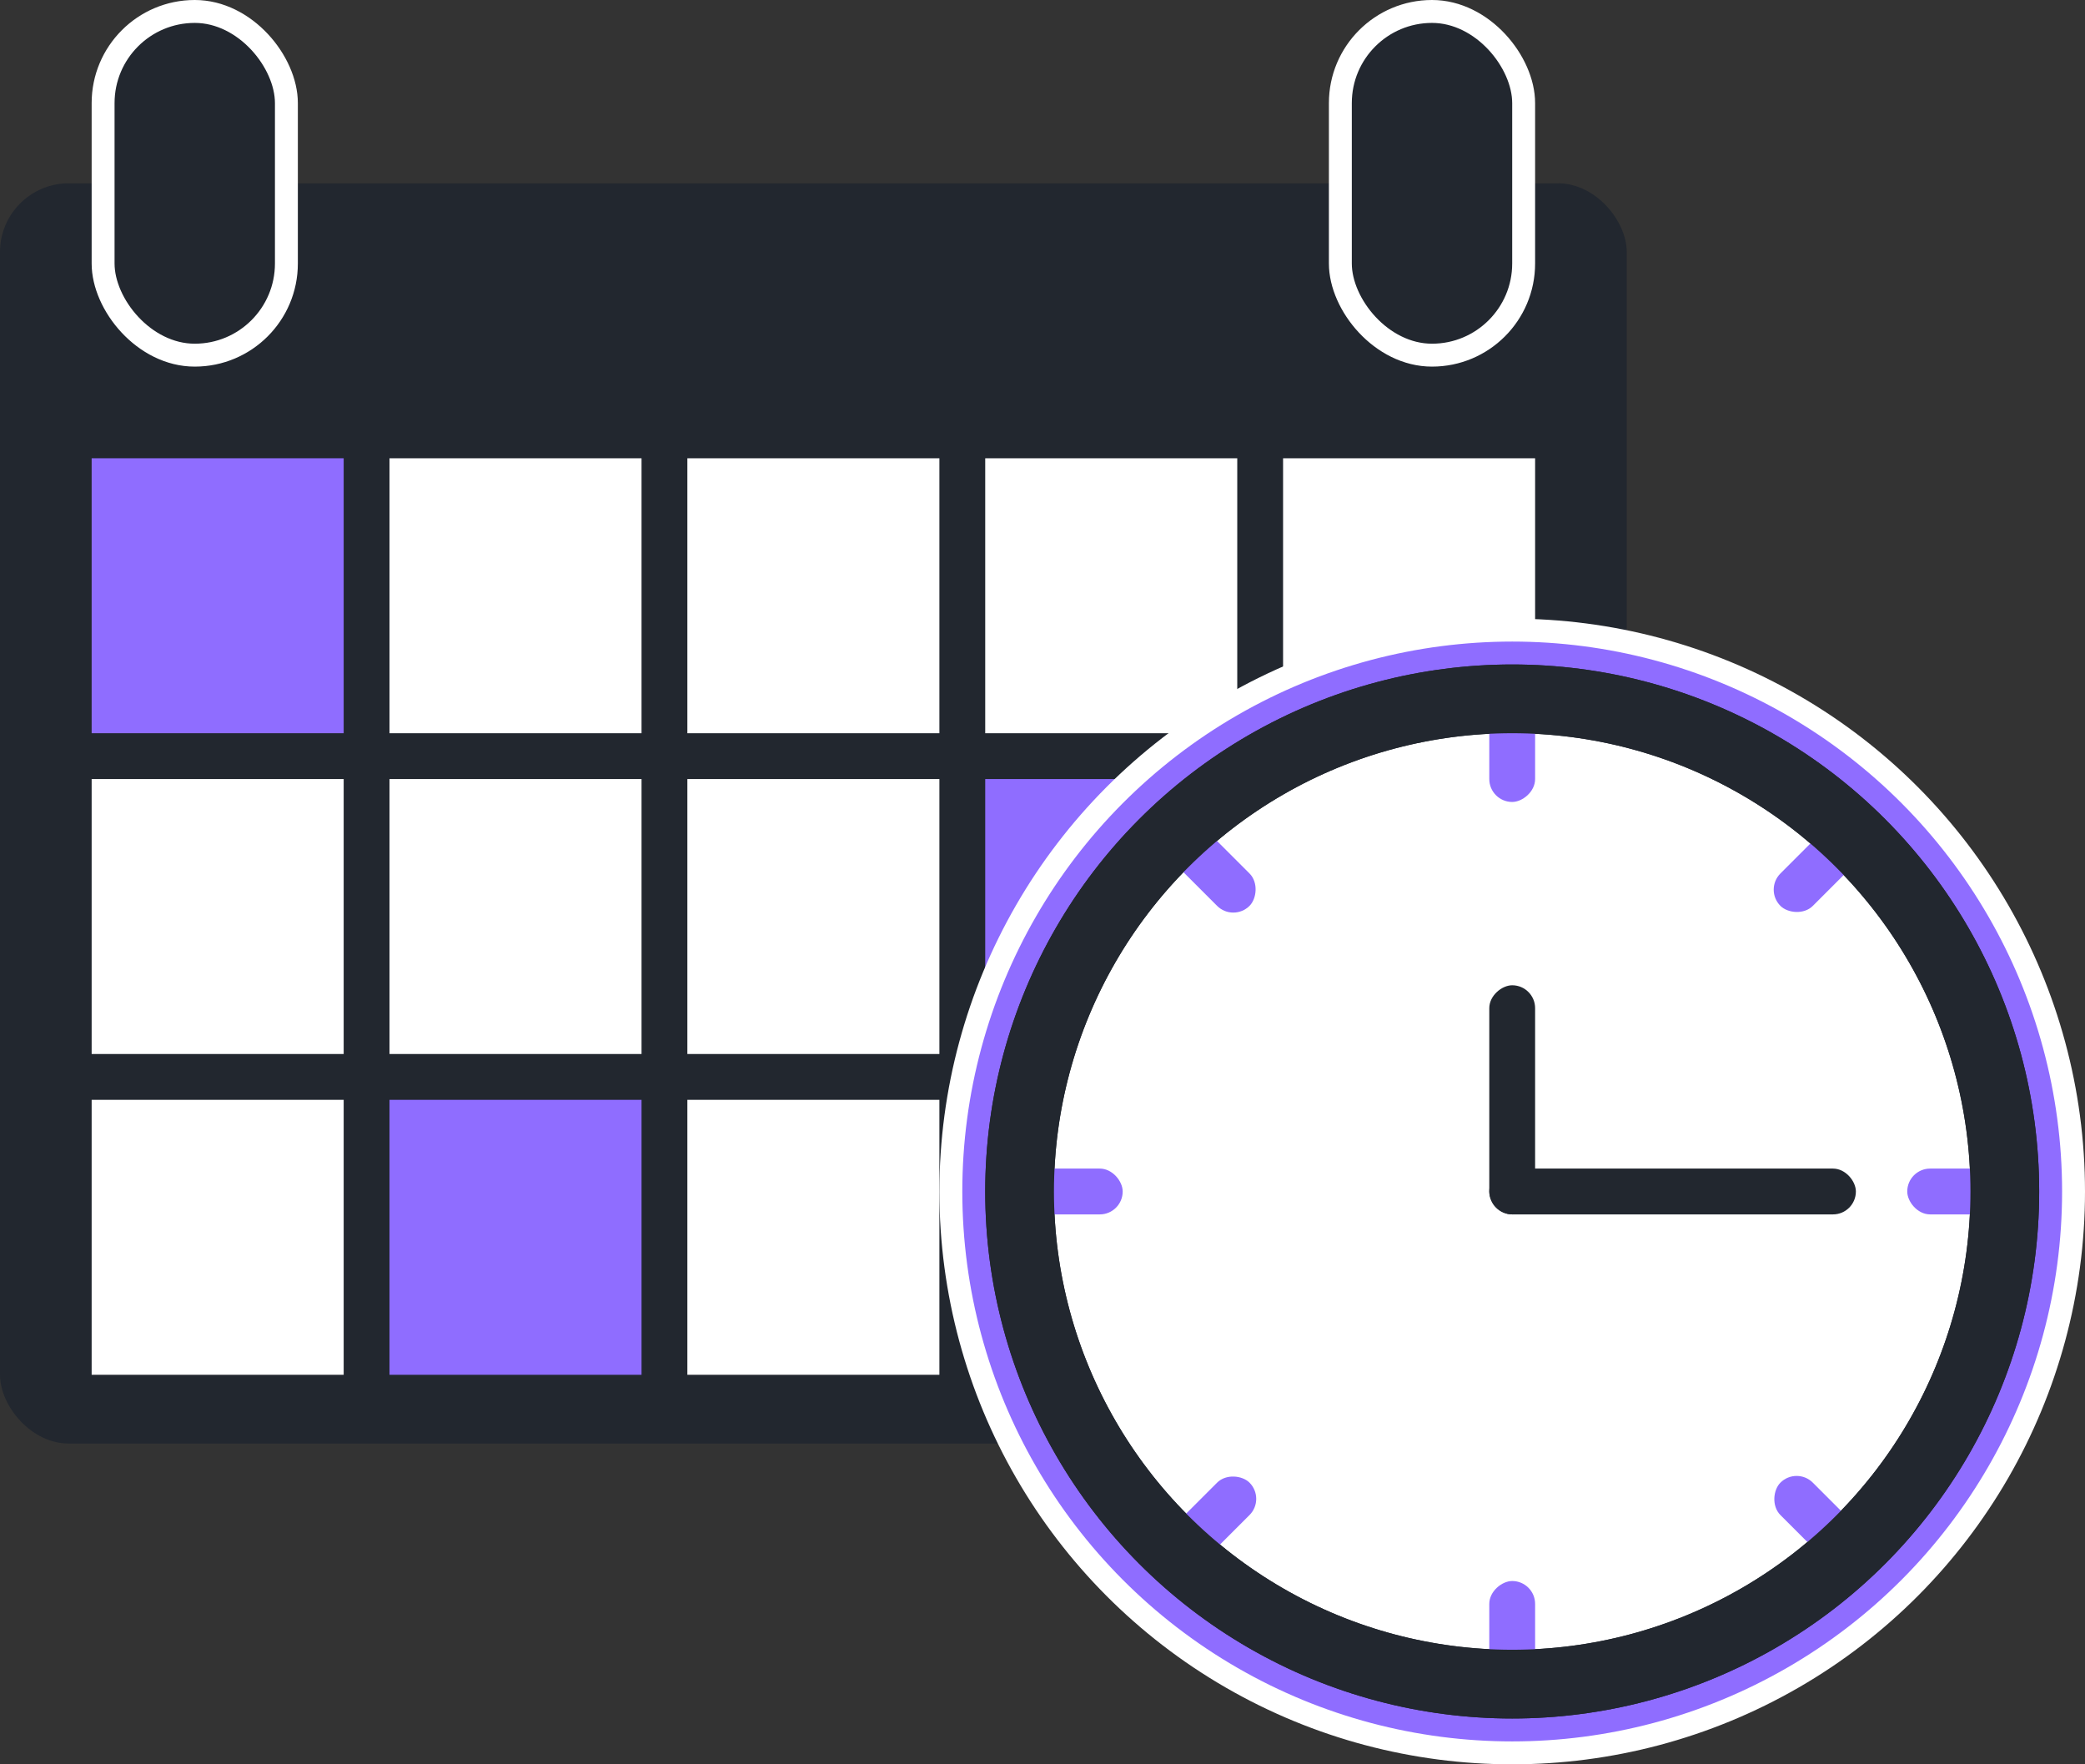 <svg width="91" height="77" fill="none" xmlns="http://www.w3.org/2000/svg"><rect width="100%" height="100%" fill="#333333" stroke="none"/><rect y="8" width="71" height="55" rx="3" fill="#22272F"/><path fill="#8F6DFF" d="M4 20h11v12H4z"/><path fill="#fff" d="M17 20h11v12H17zm13 0h11v12H30zm13 0h11v12H43zm13 0h11v12H56zM4 34h11v12H4zm13 0h11v12H17zm13 0h11v12H30z"/><path fill="#8F6DFF" d="M43 34h11v12H43z"/><path fill="#fff" d="M56 34h11v12H56zM4 48h11v12H4z"/><path fill="#8F6DFF" d="M17 48h11v12H17z"/><path fill="#fff" d="M30 48h11v12H30zm13 0h11v12H43zm13 0h11v12H56z"/><rect x="4.5" y=".5" width="8" height="15" rx="4" fill="#22272F" stroke="#fff"/><rect x="58.5" y=".5" width="8" height="15" rx="4" fill="#22272F" stroke="#fff"/><circle cx="66" cy="52" r="24.5" fill="#8F6DFF" stroke="#fff"/><circle cx="66" cy="52" r="21.5" fill="#fff" stroke="#22272F" stroke-width="3"/><rect x="45" y="51" width="4" height="2" rx="1" fill="#8F6DFF"/><rect x="67" y="69" width="4" height="2" rx="1" transform="rotate(90 67 69)" fill="#8F6DFF"/><rect x="55.242" y="65.414" width="4" height="2" rx="1" transform="rotate(135 55.242 65.414)" fill="#8F6DFF"/><rect x="53.828" y="40.242" width="4" height="2" rx="1" transform="rotate(-135 53.828 40.242)" fill="#8F6DFF"/><rect x="87.242" y="53" width="4" height="2" rx="1" transform="rotate(-180 87.242 53)" fill="#8F6DFF"/><rect x="77" y="38.828" width="4" height="2" rx="1" transform="rotate(-45 77 38.828)" fill="#8F6DFF"/><rect x="78.414" y="64" width="4" height="2" rx="1" transform="rotate(45 78.414 64)" fill="#8F6DFF"/><rect x="65" y="35" width="4" height="2" rx="1" transform="rotate(-90 65 35)" fill="#8F6DFF"/><circle cx="66" cy="52" r="21.5" stroke="#22272F" stroke-width="3"/><rect x="65" y="53" width="10" height="2" rx="1" transform="rotate(-90 65 53)" fill="#22272F"/><rect x="65" y="51" width="16" height="2" rx="1" fill="#22272F"/></svg>